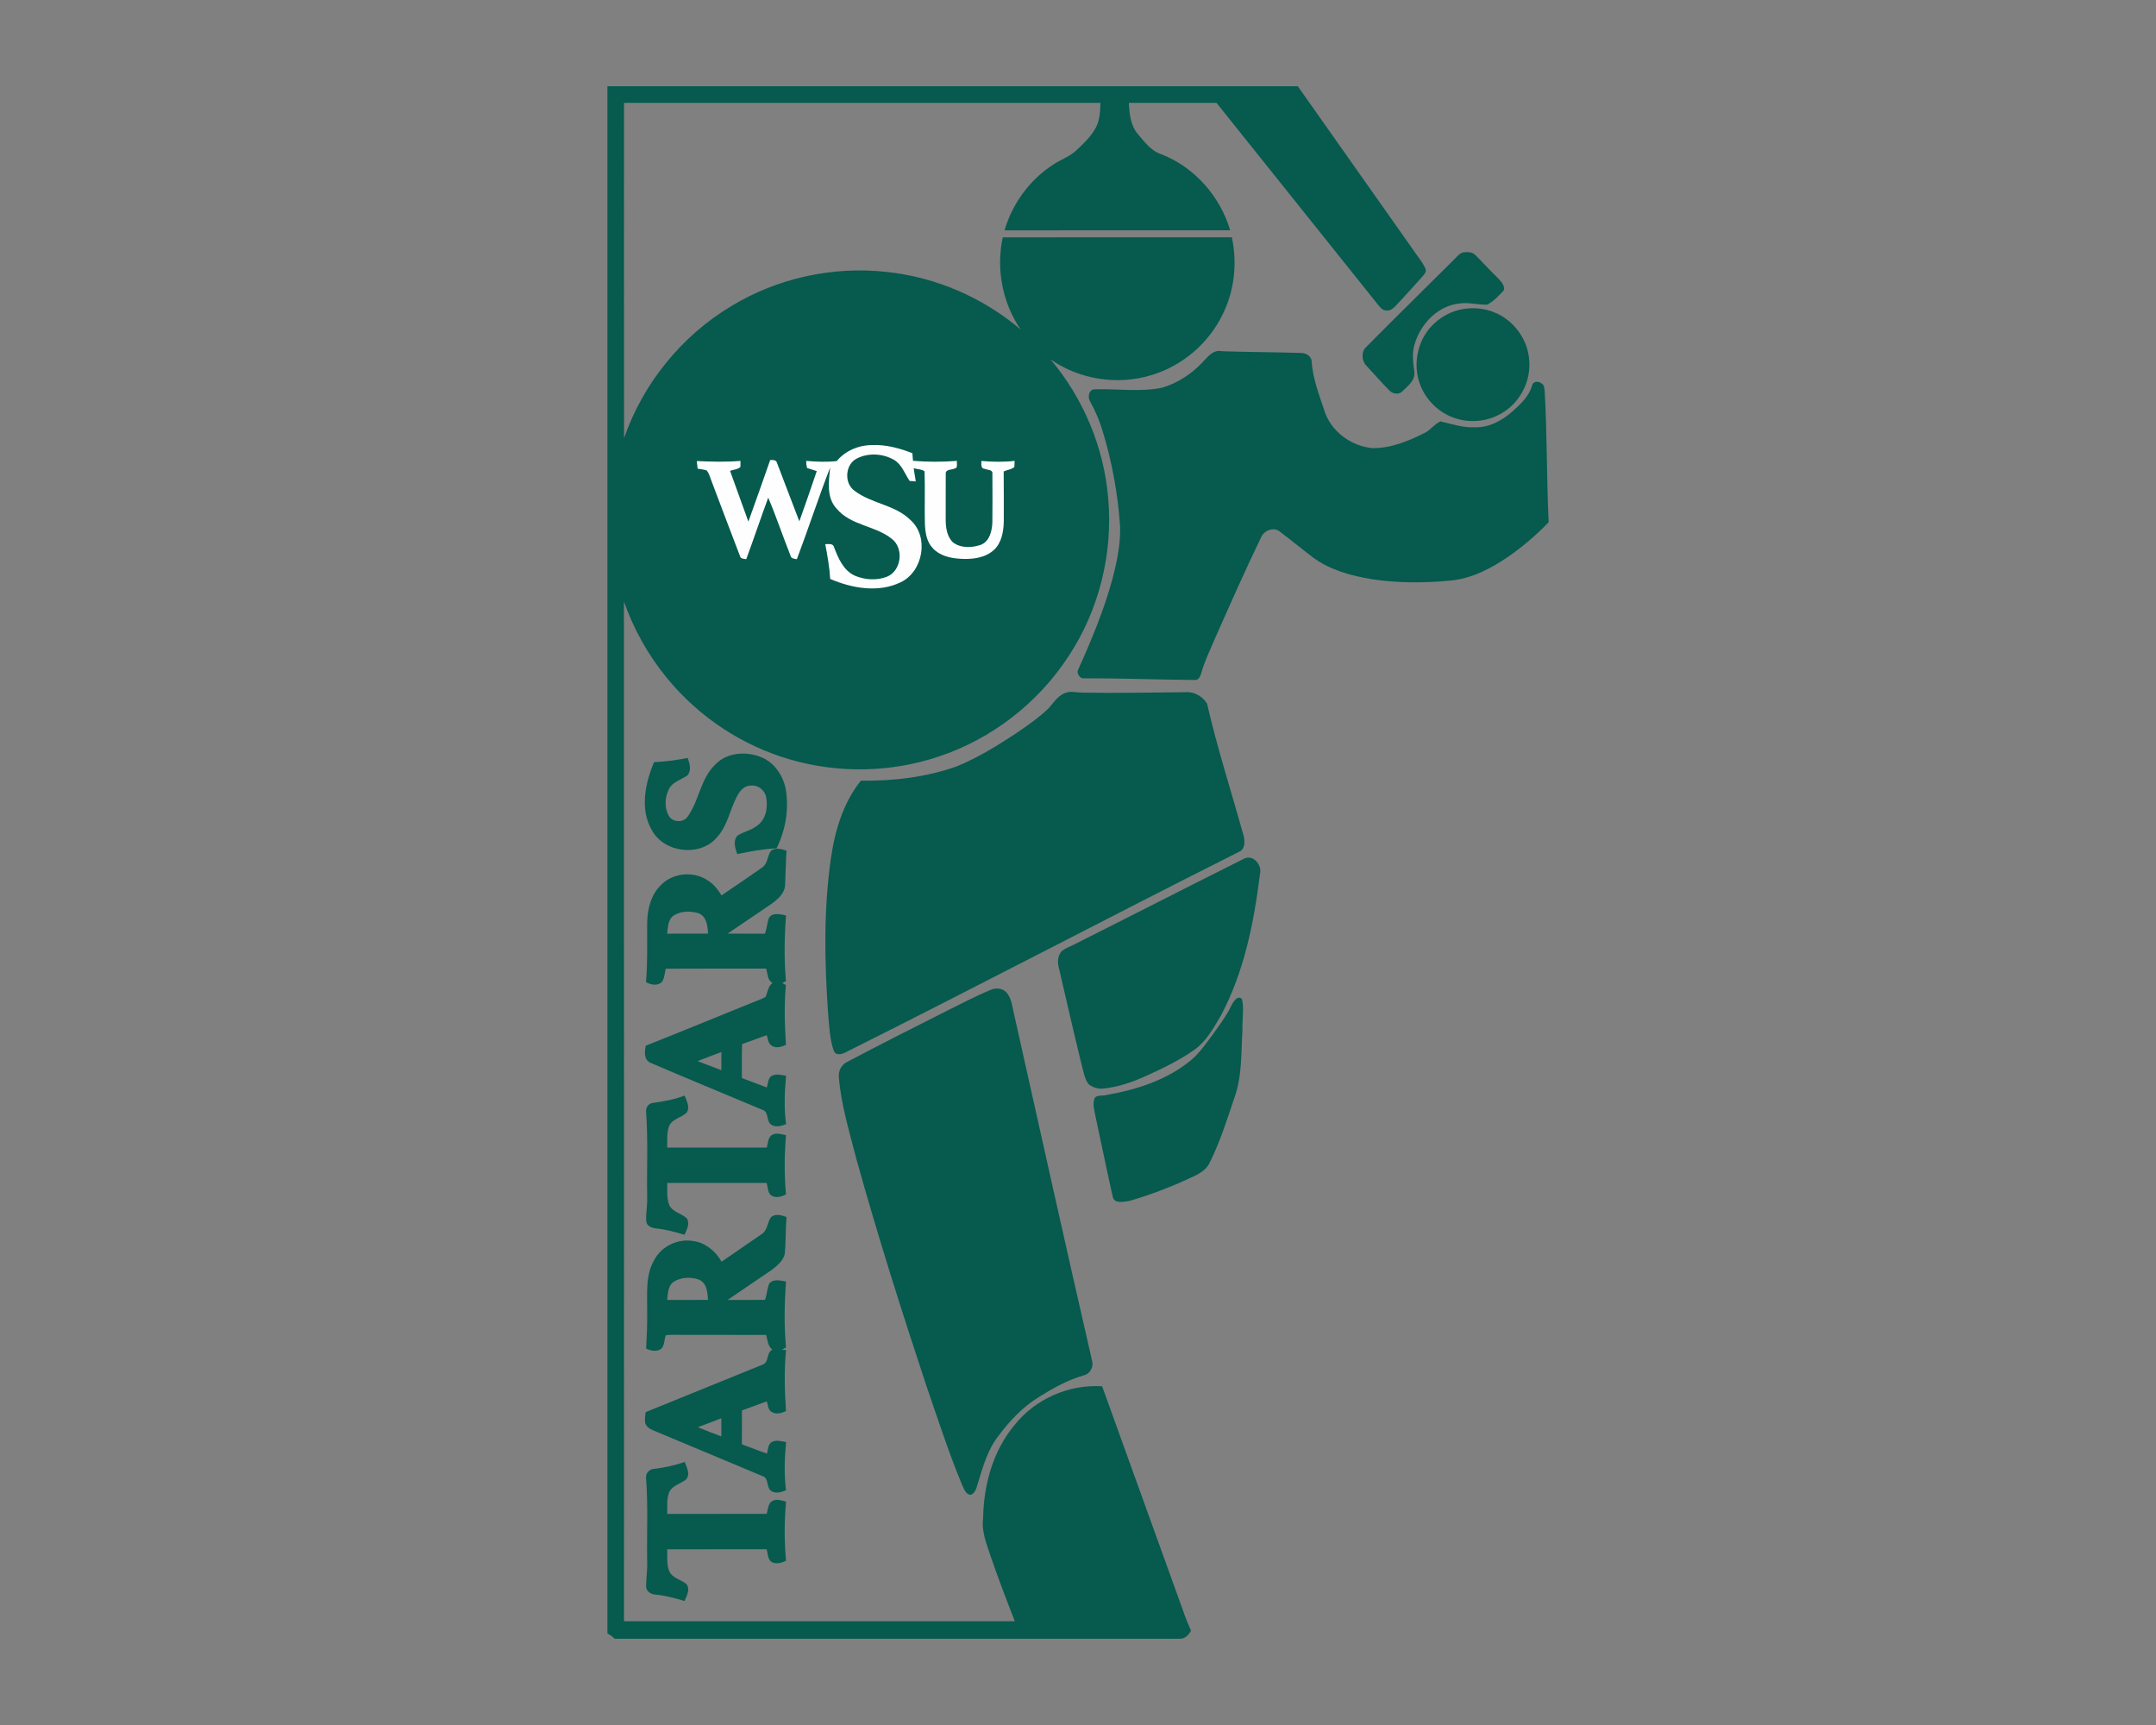 <?xml version="1.0" encoding="UTF-8"?>
<!DOCTYPE svg PUBLIC "-//W3C//DTD SVG 1.1//EN" "http://www.w3.org/Graphics/SVG/1.1/DTD/svg11.dtd">
<!-- Creator: CorelDRAW -->
<svg xmlns="http://www.w3.org/2000/svg" xml:space="preserve" width="2000px" height="1600px" version="1.1" style="shape-rendering:geometricPrecision; text-rendering:geometricPrecision; image-rendering:optimizeQuality; fill-rule:evenodd; clip-rule:evenodd"
viewBox="0 0 2000 1600"
 xmlns:xlink="http://www.w3.org/1999/xlink">
 <rect x="0" y="0" width="2000" height="1600" fill="#808080" stroke="none"/>
 <defs>
  <style type="text/css">
   <![CDATA[
    .fil0 {fill:#065A4E;fill-rule:nonzero}
    .fil1 {fill:#FEFEFE;fill-rule:nonzero}
   ]]>
  </style>
 </defs>
 <g id="Capa_x0020_1">
  <g id="Wayne_x0020_State_x0020_Tartars.cdr">
   <path class="fil0" d="M1203.9 80l106.92 151.58c3.82,5.85 8.65,11.11 11.47,17.56 1.3,2.7 -0.97,5.2 -2.56,7.14 -7.89,8.88 -15.97,17.61 -24.02,26.34 -2.58,2.64 -5.49,5.93 -9.61,5.36 -3.25,0.08 -5.41,-2.48 -7.29,-4.73l-150.34 -187.86c-27.11,0.03 -54.19,-0.03 -81.28,0.03 0.5,9.96 1.45,20.75 8.16,28.73 6.22,7.26 12.29,15.77 21.78,18.86 30.85,11.9 54.7,39.04 64.06,70.59 -69.77,0.08 -139.57,0.02 -209.35,0.03 7.24,-24.62 23.14,-46.63 44.7,-60.64 7.07,-5.02 15.73,-7.5 22.02,-13.64 7.03,-6.59 14.28,-13.4 18.59,-22.16 3.16,-6.79 3.49,-14.42 3.66,-21.79 -147.32,-0.03 -294.64,0 -441.94,-0.01 0,103.65 -0.06,207.28 0.03,310.92 17.67,-50.69 53.41,-94.84 99.51,-122.4 42.9,-26.07 94.53,-37.26 144.4,-31.65 45.47,4.83 89.23,23.78 124.03,53.42 -16.99,-24.71 -22.95,-56.27 -16.64,-85.54 70.85,-0.08 141.69,-0.01 212.53,-0.03 5.06,23.75 2.48,49.24 -8.34,71.08 -12.87,27.03 -37.51,48.1 -66.16,56.72 -31.38,9.69 -66.9,4.17 -93.81,-14.66 30.54,36.14 49.68,81.77 53.59,128.94 4.5,50.97 -8.36,103.37 -36.55,146.14 -28.2,43.5 -71.43,77.08 -120.65,93.39 -44.19,14.84 -92.9,15.8 -137.65,2.79 -44.65,-12.81 -85.06,-39.65 -114.44,-75.58 -17.38,-21.06 -30.81,-45.26 -39.93,-70.96 0.15,315.27 0.03,630.53 0.06,945.81 120.84,0.03 241.69,0.01 362.55,0.01 -7.88,-20.15 -15.6,-40.36 -22.63,-60.82 -3.6,-11.29 -8.51,-22.72 -6.77,-34.84 0.5,-30.65 8.94,-62.02 28.8,-85.93 19.16,-24.44 50.6,-38.41 81.6,-36.35 25.19,69.96 50.49,139.89 75.69,209.84 1.95,5.71 4.26,11.28 6.73,16.79 -2.18,4.22 -5.59,7.69 -10.79,7.51l-523.87 0c-1.93,-2.04 -4.28,-3.58 -6.69,-4.94l0 -1435.05 640.43 0zm153.51 154.07c3.87,-0.52 8.55,-0.47 11.4,2.68 6.8,6.75 13.15,13.93 20.1,20.55 2.92,3.31 7.5,7.1 6.02,12.04 -4.46,4.97 -9.31,10.02 -15.24,13.21 -8.63,0.41 -17.31,-2.44 -26.03,-1.03 -19.55,2.1 -35.18,18.24 -40.98,36.38 -3.16,8.96 -1.83,18.51 -0.58,27.7 0.53,7.5 -6.14,12.31 -10.83,17.07 -3.31,3.71 -9.24,2.91 -12.43,-0.52 -7.3,-7.32 -14.03,-15.19 -21.11,-22.73 -4.45,-4.34 -5.32,-12.82 -0.64,-17.29 26.61,-26.91 53.66,-53.38 80.47,-80.09 3.14,-2.73 5.6,-6.88 9.85,-7.97zm-2.66 53.05c12.75,-2.83 26.51,-0.84 37.84,5.72 14.17,8.21 24.21,23.28 25.82,39.64 2.43,19.95 -7.89,40.73 -25.32,50.78 -12.59,7.51 -28.38,9.33 -42.34,4.92 -14.84,-4.5 -27.25,-16.07 -32.98,-30.44 -8.17,-19.94 -2.59,-44.68 13.86,-58.76 6.56,-5.78 14.57,-9.95 23.12,-11.86zm-239.86 49.53c5.2,-5.15 10.16,-12.76 18.66,-10.86 24.3,0.82 48.63,0.81 72.92,1.58 4.59,-0.19 9.95,2.6 10.23,7.67 1.05,15.68 6.7,30.51 11.67,45.28 5.7,19.33 24.75,33.44 44.51,35.32 17.11,0.32 33.44,-6.45 48.47,-14 5.67,-2.57 9.18,-8.32 14.85,-10.77 10.63,2.43 21.21,6.01 32.29,5.46 13,0.31 24.91,-6.29 34.43,-14.63 7.53,-6.67 15.39,-13.98 18.26,-23.97 0.66,-4.23 5.94,-4.49 8.71,-2.14 2.92,1.38 2.67,4.97 3.06,7.68 2.25,39.88 1.72,79.85 3.58,119.75l0 1.42c-11.25,11.68 -23.63,22.33 -36.95,31.61 -16.43,11.25 -34.88,20.96 -55.08,22.53 -24.06,2.3 -48.47,2.22 -72.39,-1.44 -19,-3.18 -38.33,-8.44 -54.04,-20.04 -10.4,-7.89 -20.49,-16.18 -30.9,-24.07 -5.72,-4.7 -14.84,-0.94 -17.4,5.54 -14.89,30.76 -28.67,62.04 -42.54,93.27 -4.52,10.7 -9.73,21.17 -12.86,32.39 -0.89,3.06 -2.6,7.15 -6.54,6.46 -34.53,-0.27 -69.07,-1.7 -103.6,-1.5 -3.27,-1.02 -5.9,-5.31 -3.86,-8.57 12.2,-27.08 23.67,-54.6 31.51,-83.31 4.21,-15.97 7.67,-32.39 7.19,-48.98 -2.01,-29.95 -7.42,-59.67 -16.18,-88.37 -2.85,-9.58 -6.76,-18.79 -11.6,-27.52 -2.48,-3.84 -1.43,-11.08 4.02,-11.33 20.97,-0.73 42.29,2.77 63.04,-1.57 13.9,-4.23 26.58,-12.36 36.54,-22.89zm-125.16 305.63c4.68,-1.35 9.54,0.21 14.3,0.14 31.9,0.62 63.79,-0.13 95.68,-0.39 7.99,-0.69 15.99,3.92 20.02,10.69 9.48,41.28 22.54,81.67 33.92,122.44 1.12,4.94 1.59,11.76 -3.61,14.6 -121.65,61.15 -242.17,124.53 -363.95,185.47 -3.66,2.04 -9.99,4.77 -12.5,-0.2 -4.02,-11.13 -4.26,-23.16 -5.38,-34.82 -3.36,-47.51 -4.23,-95.46 2.39,-142.73 3.65,-26.1 11.23,-52.49 27.98,-73.36 30.01,0.38 60.64,-3.17 89.09,-13.34 19.63,-8.07 37.77,-19.31 55.46,-30.96 10.41,-7.22 21.01,-14.41 30.06,-23.34 4.76,-5.49 8.99,-12.32 16.54,-14.2zm-326.48 67.14c10.69,-11.57 28.67,-12.82 42.66,-7.2 12.39,4.9 20.59,17.13 23,29.92 3.11,18.55 -0.21,37.86 -8.5,54.69 -12.28,0.63 -24.41,2.83 -36.43,5.33 -2.04,-5.25 -4.17,-12.17 -0.02,-16.91 5.53,-3.91 12.65,-4.86 18.01,-9.14 8.72,-5.69 10.6,-17.41 8.7,-26.94 -1.29,-6.54 -7.66,-11.34 -14.35,-10.49 -6.33,-0.05 -10.38,5.47 -12.99,10.54 -6.32,12.23 -8.52,26.68 -18.03,37.16 -15.3,18.58 -48.53,14.93 -60.29,-5.82 -11.71,-19.45 -6.64,-43.89 1.74,-63.64 10.49,-0.39 20.89,-1.91 31.19,-3.9 1.75,5.15 3.83,11.77 -0.4,16.29 -5.74,3.96 -13.45,5.8 -16.94,12.41 -3.88,7.57 -4.46,17.35 -0.23,24.9 3.48,6.43 14.04,6.74 17.83,0.42 10.4,-14.77 11.68,-34.68 25.05,-47.62zm51.34 80.53c3.68,-4.48 10.27,-2.38 14.99,-0.98 -0.7,10.46 -0.75,20.96 -1.3,31.43 -0.02,7.89 -6.59,13.55 -12.44,17.82 -13.59,9.32 -27.29,18.47 -40.9,27.76 11.55,0.04 23.11,-0.03 34.68,0.05 1.6,-4.69 2.09,-9.68 3.55,-14.41 3.32,-5.74 10.74,-3.52 15.99,-2.56 -1.58,20.29 -1.89,40.72 -0.07,61 -0.86,0.44 -2.56,1.31 -3.42,1.73 0.84,0.47 2.51,1.41 3.34,1.88 -1.65,18.47 -1.15,37.01 0.03,55.48 -3.97,1.7 -8.67,3.42 -12.73,1.02 -3.73,-1.93 -3.92,-6.46 -5.02,-9.99 -7.7,2.59 -15.23,5.66 -22.92,8.27 -0.37,10.49 -0.1,20.98 -0.18,31.48 7.71,2.91 15.42,5.88 23.16,8.73 1.02,-3.24 1.02,-7.02 3.18,-9.74 4.01,-3.68 9.86,-1.75 14.64,-1.15 -1.3,14.89 -2.07,29.94 0.05,44.81 -4.11,1.84 -8.97,3.12 -13.22,0.95 -5.57,-2.8 -2.3,-12.02 -8.55,-14.06 -34.63,-14.61 -69.44,-28.81 -103.96,-43.67 -6.33,-2.62 -5.65,-10.38 -4.44,-15.89 32.58,-12.87 64.94,-26.3 97.43,-39.39 4.52,-1.96 9.3,-3.4 13.61,-5.82 2.19,-4.39 2.24,-9.94 6.59,-12.99 -5,-2.49 -4.39,-8.76 -6.04,-13.3 -31,0.05 -62,-0.12 -93.02,0.09 -1.27,4.16 -1.07,9.07 -3.88,12.6 -4.17,3.53 -10.15,2.31 -14.51,-0.18 1.62,-18.32 0.93,-36.71 1.1,-55.06 0.21,-12.45 3.42,-25.77 12.59,-34.74 10.95,-11.58 30.29,-13.4 43.47,-4.62 5.53,3.37 9.54,8.59 12.95,13.98 12.58,-8.46 25.07,-17.04 37.49,-25.71 5.07,-3.32 5.01,-9.97 7.76,-14.82zm439.13 6.69c8.56,-4.78 17.38,5.75 15.06,14.08 -5.6,45.18 -14.71,90.93 -36.33,131.45 -7.03,11.87 -13.96,24.71 -25.84,32.46 -13.16,9.1 -27.61,16.14 -42.17,22.75 -12.96,5.98 -26.67,10.87 -40.94,12.31 -4.87,0.63 -9.78,-1.16 -13.62,-4.04 -3.45,-4.41 -4.37,-10.11 -5.85,-15.35 -7.64,-31.13 -14.8,-62.39 -22.01,-93.62 -1.36,-4.92 -0.52,-10.67 2.92,-14.54 3.11,-2.53 6.96,-3.88 10.52,-5.62 52.83,-26.49 105.39,-53.49 158.26,-79.88zm-233.56 121.02c4.76,-1.59 10.61,-0.73 13.88,3.33 4.76,5.93 5.1,13.84 6.93,20.93 23.95,106.83 47.56,213.75 72.13,320.44 1.49,5.43 -1.89,11.89 -7.46,13.26 -15.25,4.27 -29.14,12.14 -42.47,20.5 -14.71,9.17 -26.78,21.98 -37.05,35.8 -9.69,12.34 -14.04,27.71 -18.6,42.47 -1.52,4.32 -2.1,10.19 -7.02,12.1 -4.88,-0.28 -6.18,-5.62 -8.04,-9.19 -12.47,-30.11 -22.5,-61.16 -33.12,-91.97 -23.13,-69.82 -45.41,-139.98 -65.07,-210.88 -6.32,-24.57 -13.87,-49.09 -16.04,-74.47 -0.98,-6.29 2.24,-12.64 8.07,-15.25 30.13,-15.9 60.53,-31.27 90.95,-46.61 14.24,-6.95 28.22,-14.55 42.91,-20.46zm227.03 8.48c1.63,-1.29 4.75,-0.92 5.12,1.49 1.72,8.9 -0.08,18.02 0.27,27.01 -1.39,21.52 -0.08,43.86 -7.79,64.4 -6.67,19.86 -13.05,39.94 -22.34,58.78 -2.72,6.35 -8.63,10.21 -14.65,13.04 -19.39,9.22 -39.51,17.14 -60.16,23.03 -5.04,0.59 -13.76,3.11 -15.39,-3.79 -5.7,-25.2 -10.77,-50.55 -16.26,-75.8 -0.99,-4.8 -2.3,-9.87 -0.9,-14.71 1.43,-4.55 7.18,-2.9 10.78,-3.84 26.46,-4.66 53.14,-12.73 74.85,-29.17 10.11,-7.14 17.2,-17.46 24.47,-27.28 4.9,-6.93 10.01,-13.73 14.24,-21.09 2.41,-4.1 3.84,-9.09 7.76,-12.07zm-541.75 96.9c10.05,-1.41 20.11,-3.16 29.62,-6.85 1.8,4.84 5.18,10.5 2.11,15.53 -4.72,5.1 -13.37,5.69 -16.38,12.61 -2.51,6.36 -1.67,13.39 -1.86,20.1 30.79,0 61.58,-0.02 92.36,0 1.13,-3.81 0.99,-8.48 4.16,-11.28 4.03,-3.12 9.23,-1.02 13.69,-0.26 -1.56,18.29 -1.7,36.68 -0.02,54.95 -4.35,2.33 -10.4,3.93 -14.51,0.31 -2.51,-3.03 -2.38,-7.29 -3.43,-10.92 -30.75,0 -61.49,-0.02 -92.25,0.01 0.21,6.77 -0.72,13.92 1.88,20.36 2.99,6.89 11.56,7.68 16.39,12.64 2.98,4.92 -0.21,10.43 -2.25,15.05 -8.54,-2.56 -17.16,-4.93 -26.05,-5.85 -3.84,-0.31 -8.78,-1.95 -9.36,-6.37 -0.65,-7.61 1.18,-15.21 0.79,-22.84 -0.42,-26.46 0.91,-52.96 -1.02,-79.37 -0.19,-3.66 2.3,-7.41 6.13,-7.82zm109.7 106.07c3.97,-3.78 10,-2 14.48,-0.26 -1,11.46 -0.55,23.03 -1.7,34.5 -1.68,6.43 -7.25,10.82 -12.27,14.72 -13.55,9.27 -27.23,18.32 -40.73,27.67 11.6,0 23.18,0.09 34.78,-0.07 1.64,-4.83 1.91,-10.06 3.73,-14.79 3.66,-5.13 10.56,-3.11 15.73,-2.15 -1.56,20.28 -1.9,40.7 -0.07,61 -1.26,0.75 -2.51,1.51 -3.76,2.28 0.96,0.05 2.84,0.15 3.79,0.2 -1.76,18.82 -1.31,37.72 -0.03,56.56 -4.11,2.03 -9.25,3.44 -13.41,0.75 -3.31,-2.11 -3.27,-6.38 -4.39,-9.72 -7.73,2.72 -15.36,5.71 -23.07,8.45 -0.06,10.47 -0.01,20.95 -0.03,31.41 7.79,2.79 15.44,5.95 23.26,8.62 1.13,-3.73 0.81,-8.76 4.73,-10.89 4.1,-2.1 8.78,-0.47 13.04,0.17 -1.49,14.85 -1.96,29.83 -0.11,44.67 -3.99,1.7 -8.56,3.21 -12.75,1.25 -6.09,-2.6 -2.41,-12.25 -8.96,-14.32 -33.82,-14.21 -67.67,-28.33 -101.53,-42.49 -3.38,-1.33 -6.87,-3.73 -7.5,-7.56 -0.34,-3.13 0.2,-6.22 0.52,-9.3 36.24,-14.74 72.5,-29.38 108.72,-44.14 5.96,-2.2 3.06,-11.13 8.91,-13.75 -4.29,-3.31 -4.52,-8.88 -5.75,-13.72 -28.54,-0.15 -57.1,0.05 -85.64,-0.1 -2.53,0.03 -5.09,-0.11 -7.55,0.5 -1.55,4.04 -1,9.09 -4.13,12.39 -4.08,3.08 -9.75,1.9 -14.06,-0.08 0.49,-11.27 1.2,-22.51 0.93,-33.79 0.29,-16.29 -2,-33.95 6.7,-48.62 6.74,-12.78 22.02,-19.88 36.16,-17.38 11.29,1.54 20.65,9.47 26.19,19.13 12.34,-8.57 24.85,-16.93 37.16,-25.56 5.5,-3.44 5.16,-10.76 8.61,-15.58zm-108.73 233.39c9.76,-1.18 19.44,-3.17 28.7,-6.53 1.93,5.09 5.68,11.7 1.1,16.49 -5.1,3.86 -12.55,5.36 -15.47,11.63 -2.44,6.38 -1.65,13.41 -1.75,20.12 30.75,-0.08 61.49,-0.02 92.23,-0.05 1.28,-4.03 1.06,-9.28 5.01,-11.82 4.03,-2.43 8.76,-0.51 12.94,0.45 -1.64,18.24 -1.72,36.61 -0.03,54.86 -4.37,2.09 -10.09,3.76 -14.3,0.47 -2.77,-2.99 -2.58,-7.43 -3.65,-11.14 -30.76,0.03 -61.52,-0.05 -92.28,0.05 0.28,6.8 -0.71,14.04 1.98,20.5 3.04,6.47 10.93,7.52 15.94,11.81 3.56,4.91 0.27,10.87 -1.83,15.65 -8.7,-2.59 -17.5,-5.02 -26.57,-5.93 -4.35,-0.1 -9.17,-2.84 -9.1,-7.71 0.05,-7.53 1.31,-15.02 1,-22.56 -0.45,-26.08 0.96,-52.24 -1.05,-78.27 -0.28,-4.1 3.03,-7.82 7.13,-8.02zm18.17 -173.35c-5.12,3.84 -5.01,10.85 -5.69,16.6 12.64,-0.03 25.27,0.05 37.91,-0.05 -0.47,-6.78 -0.99,-15.48 -8.15,-18.69 -7.73,-2.87 -17.1,-2.54 -24.07,2.14zm22.71 134.65c7.22,3 14.55,5.75 21.85,8.52 0.02,-5.6 0.02,-11.22 0,-16.81 -7.29,2.75 -14.58,5.48 -21.85,8.29zm-22.27 -474.72c-5.45,3.74 -5.48,11.01 -6.11,16.92 12.62,0 25.25,0.02 37.89,-0.02 -0.36,-7.02 -1.2,-16.13 -8.93,-18.95 -7.38,-2.22 -16.15,-2.15 -22.85,2.05zm22.08 135.12c7.35,2.8 14.69,5.67 22.06,8.44 0,-5.62 -0.02,-11.24 0.01,-16.85 -7.33,2.85 -14.75,5.51 -22.07,8.41z"/>
   <path class="fil1" d="M776.19 427.67c8.07,-9.81 20.84,-14.98 33.4,-14.85 12.69,-0.49 25.06,3.01 36.77,7.51 0.18,2.37 0.37,4.72 0.57,7.08 13.59,1.17 27.24,1.1 40.83,0.07 -0.58,2.15 1.17,6.61 -2.1,7.08 -2.74,1.36 -8.64,0.48 -8.33,4.9 -0.14,14.08 0.03,28.17 -0.06,42.25 0,7.48 1.08,15.94 6.75,21.38 7.31,5.52 17.71,5.12 26,2.18 7.99,-3.22 10.16,-12.73 10.53,-20.45 0.18,-15.05 0.11,-30.13 0.03,-45.18 0.67,-4.21 -4.47,-3.61 -7.03,-4.78 -4.03,-0.11 -3.08,-4.6 -3.19,-7.29 10.27,0.86 20.6,1.11 30.86,-0.09 -0.07,1.41 -0.18,4.24 -0.25,5.67 -2.6,2.44 -6.75,2.51 -9.91,4.19 0.21,15.36 0.05,30.71 0.1,46.08 -0.2,9.35 -1.85,19.72 -8.94,26.49 -8.38,7.77 -20.59,9.1 -31.53,8.36 -9.1,-0.52 -18.95,-2.76 -25.35,-9.76 -5.68,-5.79 -6.93,-14.28 -7.36,-22.04 -0.44,-16.43 0.27,-32.86 -0.33,-49.29 -2.86,-2.12 -6.75,-1.93 -10.07,-2.87 0.66,4.07 1.31,8.13 1.92,12.22 -1.42,-0.12 -4.29,-0.36 -5.71,-0.47 -4.54,-6.71 -7.15,-15.28 -14.58,-19.6 -10.12,-5.79 -23.52,-6.61 -34.02,-1.35 -11.16,5.15 -12.49,22.9 -2.64,29.97 15.71,12.18 37.78,12.97 52.11,27.31 17.45,15.68 11.65,47.93 -9.3,57.76 -20.57,9.9 -44.99,5.54 -65.23,-3.16 -0.63,-10.87 -2.54,-21.59 -4.58,-32.25 3,-0.06 7.42,-0.95 8.23,3.05 3.9,10.12 8.66,21.39 19.21,26.17 9.14,3.89 20.05,4.67 29.38,1.12 13.9,-5.15 16.44,-26.6 4.83,-35.36 -15.4,-12.34 -38.18,-12.2 -51.2,-28.07 -9.57,-10.25 -7.16,-25.21 -5.96,-37.89 -10.89,28.07 -20.2,56.76 -30.84,84.93 -2.21,-0.44 -5.2,-0.44 -5.83,-3.19 -7.15,-17.87 -13.21,-36.19 -20.72,-53.91 -7,18.95 -13.4,38.13 -20.39,57.08 -2.11,-0.53 -5.09,-0.1 -5.75,-2.77 -8.8,-22.63 -17.22,-45.42 -25.86,-68.11 -1.58,-3.83 -2.48,-8.05 -5,-11.39 -2.74,-0.95 -5.65,-1.21 -8.5,-1.68 -0.31,-2.37 -0.56,-4.72 -0.77,-7.08 13.51,0.63 27.04,0.99 40.53,-0.15 -0.02,1.4 -0.05,4.18 -0.06,5.58 -2.4,2.52 -6.48,2.33 -9.59,3.72 5.54,15.71 11.4,31.33 16.97,47.02 6.9,-18.98 13.51,-38.06 20.23,-57.11 2.53,-0.08 5.77,-0.24 6.42,2.91 7.01,17.92 13.6,36.03 20.62,53.96 5.6,-15.45 10.82,-31.03 16.16,-46.58 -2.96,-1.09 -6.01,-1.87 -8.99,-2.9 -0.58,-2.16 -0.84,-4.36 -0.81,-6.61 9.41,0.86 18.91,1.21 28.33,0.19z"/>
  </g>
 </g>
</svg>
